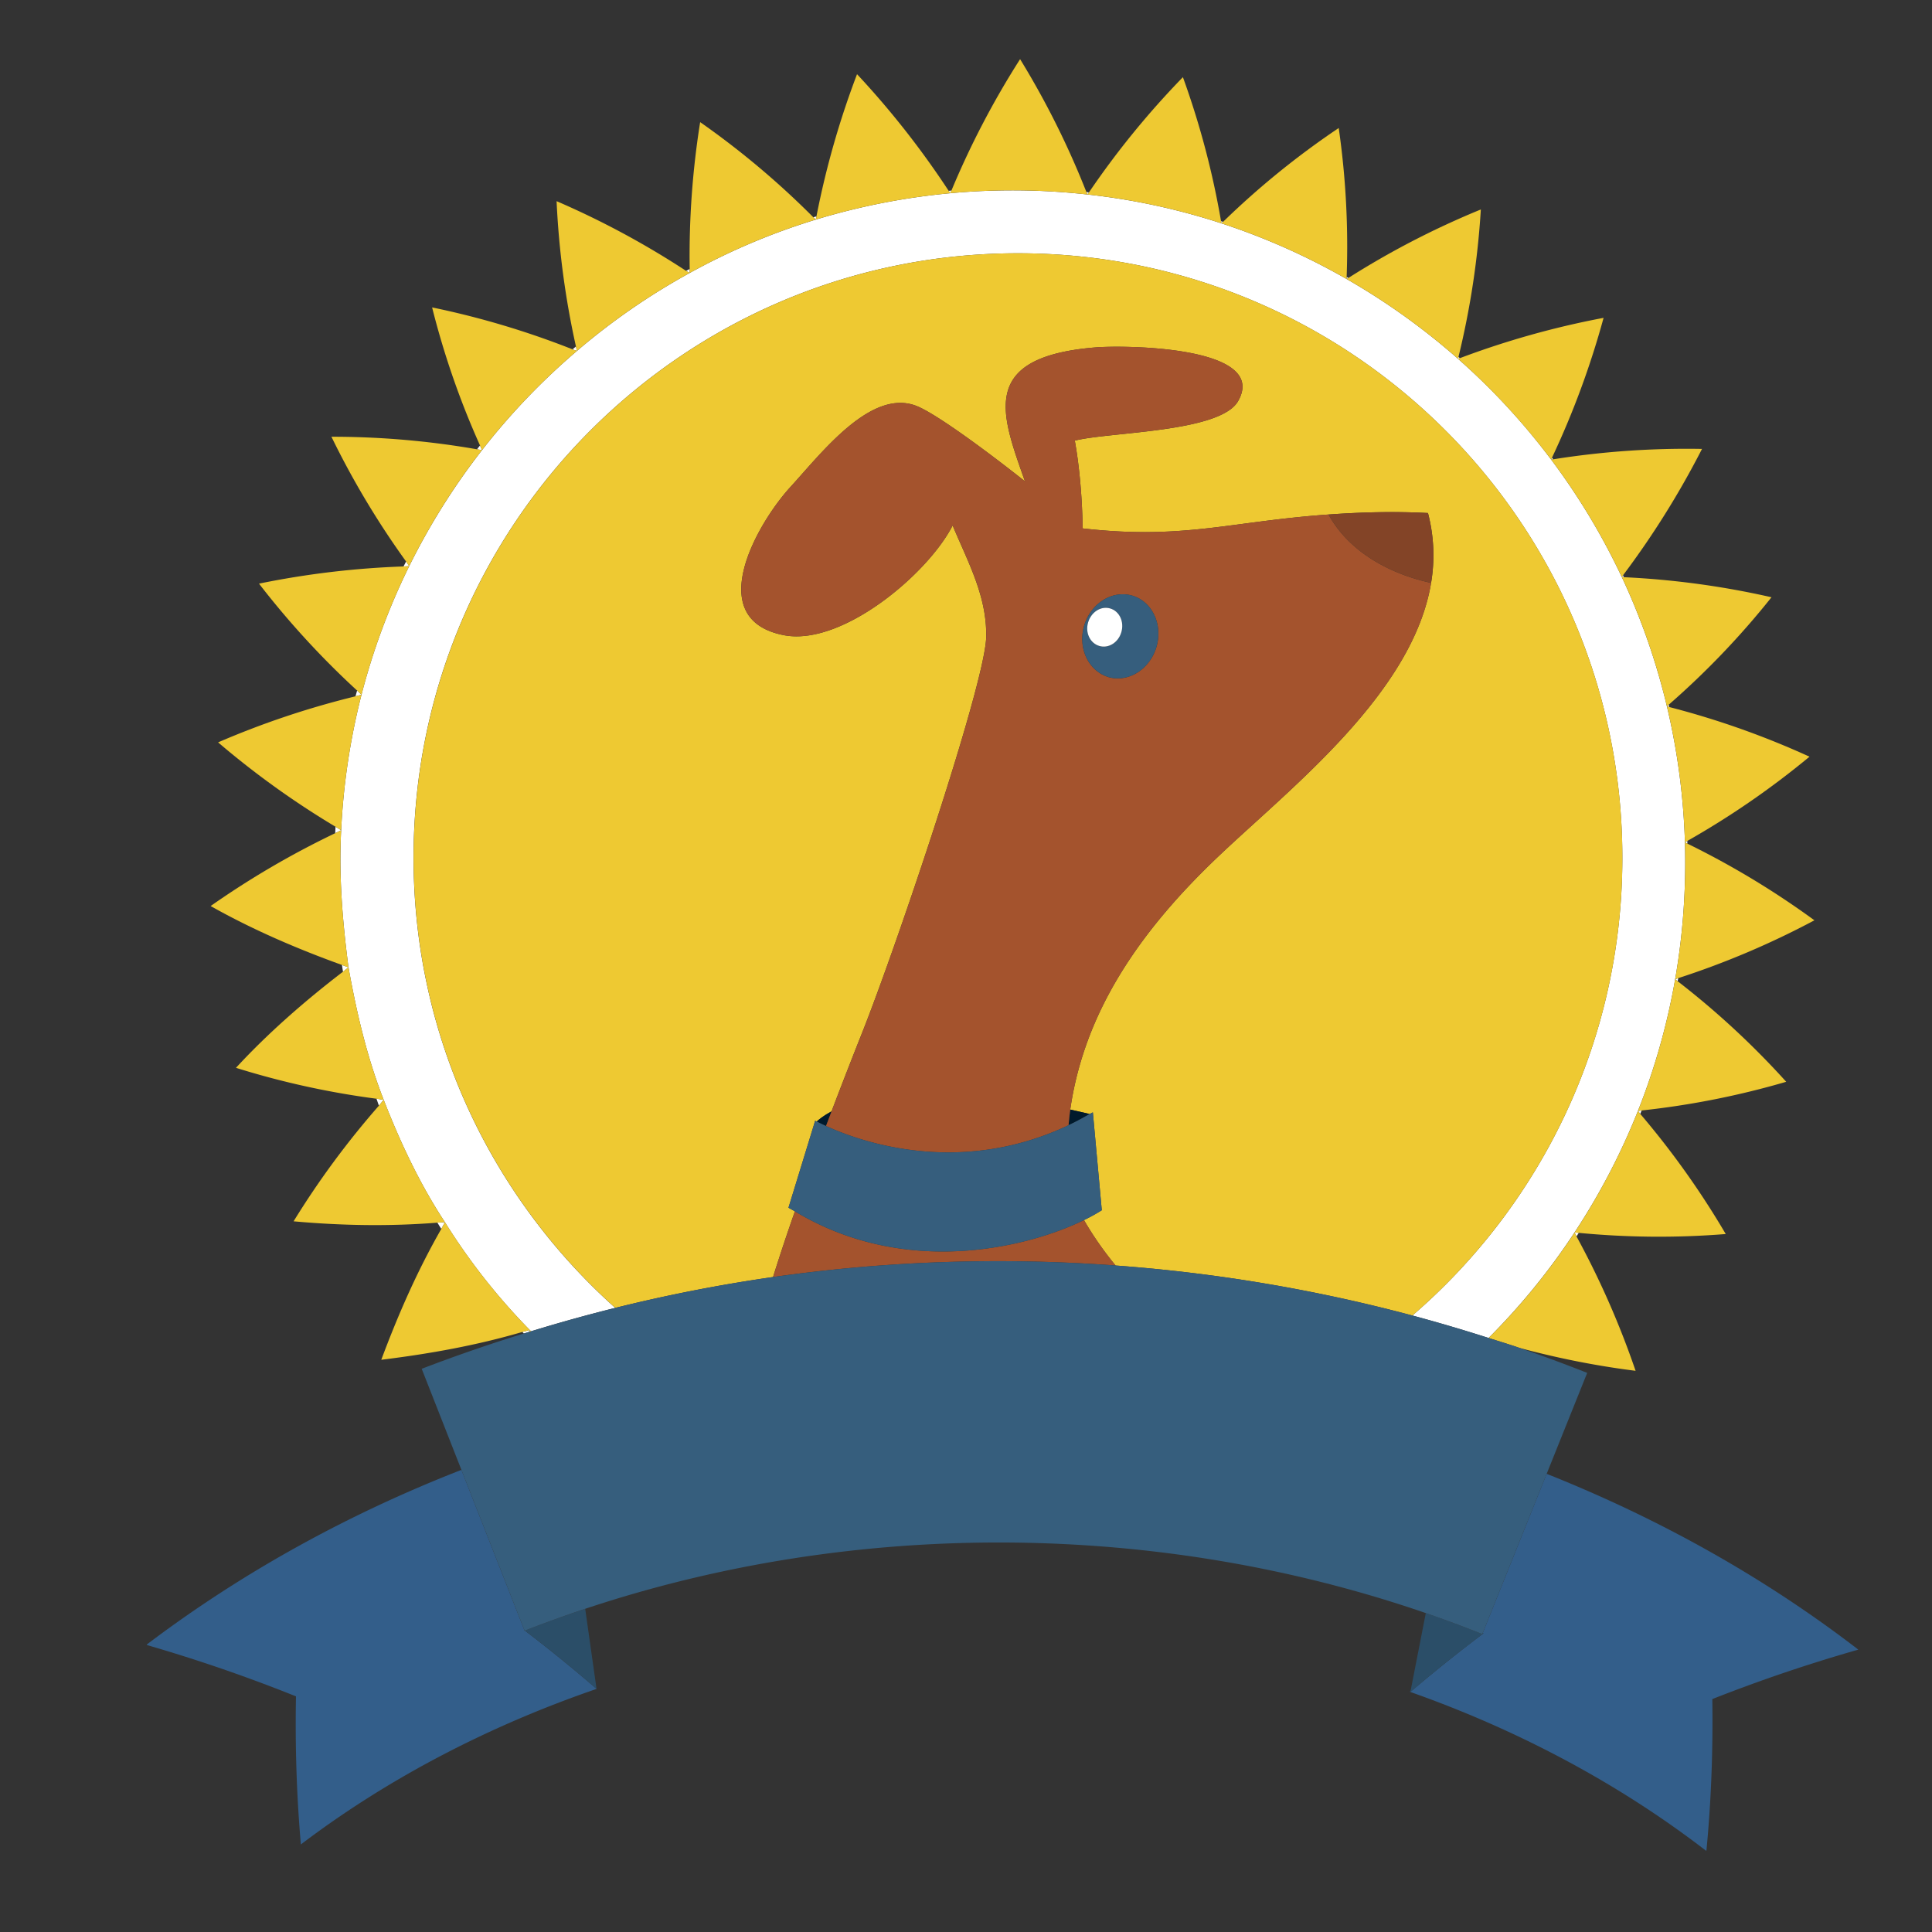 <svg xmlns="http://www.w3.org/2000/svg" width="100" height="100" viewBox="0 0 100 100"><rect x="0" y="0" width="100" height="100" fill="#333333" stroke="none"/><g fill="#FFF"><path d="M43.396 60.909a.7.7 0 0 1-.703.705.705.705 0 1 1 .703-.705zM45.88 61.77a.701.701 0 0 1-.704.705.705.705 0 1 1 .704-.705zM48.44 62.118a.701.701 0 0 1-.703.705.705.705 0 1 1 .703-.705z"/><circle cx="50.33" cy="62.014" r=".705"/><circle cx="52.912" cy="61.512" r=".705"/><circle cx="55.439" cy="60.673" r=".705"/></g><path fill="#FFF" d="M80.393 23.774c-.021-.027-.043-.052-.063-.08-.013.031-.026.063-.041.095l.104-.015zM75.563 18.539l-.073-.063-.021.098.094-.035z"/><path fill="#FFF" d="M84.779 57.502a34.474 34.474 0 0 0 1.927-6.818c.408-2.335.573-4.71.506-7.084a35.092 35.092 0 0 0-.933-7.039 34.677 34.677 0 0 0-2.334-6.692 34.775 34.775 0 0 0-8.476-11.296 35.077 35.077 0 0 0-5.769-4.132 34.595 34.595 0 0 0-6.478-2.88 34.223 34.223 0 0 0-6.937-1.494 35.021 35.021 0 0 0-14.063 1.301 33.938 33.938 0 0 0-6.526 2.763 34.468 34.468 0 0 0-5.837 4.036 35.044 35.044 0 0 0-8.68 11.139 34.669 34.669 0 0 0-2.469 6.655 35.073 35.073 0 0 0-1.052 7.012c-.127 2.38.074 4.748.379 7.099.417 2.328.956 4.644 1.822 6.854.857 2.198 1.868 4.356 3.17 6.335a32.455 32.455 0 0 0 4.388 5.577c.022.024.047.046.069.069a82.617 82.617 0 0 1 4.359-1.211c-6.399-5.727-10.44-14.033-10.44-23.297 0-17.283 14.007-31.289 31.284-31.289 17.28 0 31.283 14.006 31.283 31.289 0 9.473-4.216 17.957-10.868 23.692a84.37 84.37 0 0 1 3.946 1.163 34.566 34.566 0 0 0 4.446-5.459 34.79 34.79 0 0 0 3.283-6.293z"/><path fill="#FFF" d="M27.419 68.837c-.127.039-.255.069-.383.104l.078.08.276-.085.029-.099zM87.339 43.666c-.003-.047-.003-.092-.004-.139l-.123.073c.042.02.084.044.127.066zM86.836 50.787c.01-.054.02-.105.028-.158l-.158.055c.045.032.087.068.13.103zM86.4 36.595l-.027-.12-.094.086c.041.01.082.023.121.034zM84.9 57.655c.022-.06.047-.117.069-.178-.063.009-.127.019-.19.024.042.051.079.104.121.154zM84.054 29.876c-.018-.033-.031-.067-.046-.1-.023.029-.042.063-.062.092l.108.008zM69.793 14.387a4.278 4.278 0 0 1-.091-.053c-.002.036-.001.072-.002.107.029-.019.063-.035.093-.054zM81.6 63.996l.116-.184c-.071-.006-.144-.009-.217-.018.037.066.065.137.101.202zM17.699 49.945c.017.118.036.233.054.35.095-.071.191-.151.286-.224-.112-.039-.227-.086-.34-.126zM29.812 17.933c-.059.049-.116.101-.174.15.073.029.149.054.223.083-.019-.077-.033-.156-.049-.233zM18.483 35.743c-.026.1-.056.198-.082.298.104-.025.207-.057.311-.081-.077-.07-.151-.146-.229-.217zM63.305 11.483l-.104-.035.022.113c.025-.027.056-.051.082-.078zM24.846 23.056l-.157.2c.086.015.175.026.261.042-.036-.08-.069-.162-.104-.242zM21.02 29.063c-.043.086-.089.17-.132.256.097-.002.195-.011.293-.014-.057-.076-.105-.163-.161-.242zM17.367 42.792l-.017.333c.104-.049.206-.104.309-.153-.098-.057-.194-.122-.292-.18zM35.697 13.921l-.182.101c.059.038.124.069.182.108v-.209zM56.362 9.959l-.129-.017.053.124.076-.107zM42.259 11.2c-.053.017-.108.03-.161.046l.125.121c.01-.055.025-.111.036-.167zM49.246 9.866l-.145.01c.028.043.058.083.085.125.019-.045.041-.089.06-.135zM22.639 63.285c.067.107.134.216.203.322.065-.115.124-.232.19-.348-.131.012-.262.016-.393.026zM19.486 56.869c.044.12.082.241.128.359.085-.096.161-.208.248-.304-.125-.015-.251-.037-.376-.055z"/><path fill="#EEC932" d="M83.975 44.398c0-17.283-14.003-31.289-31.283-31.289-17.276 0-31.284 14.006-31.284 31.289 0 9.264 4.041 17.57 10.44 23.297a82.344 82.344 0 0 1 8.164-1.596 104.7 104.7 0 0 1 1.132-3.4c-.11-.067-.222-.12-.332-.19l1.38-4.5c.02.012.057.028.082.042.105-.101.346-.3.766-.527.58-1.524 1.133-2.938 1.583-4.069 1.739-4.362 6.375-18.076 6.422-20.482.042-2.116-.943-3.873-1.737-5.775-1.273 2.503-5.745 6.282-8.758 5.675-4.188-.833-1.367-5.784.375-7.681 1.629-1.78 4.2-5.153 6.566-4.158 1.016.426 3.548 2.284 5.56 3.879-1.222-3.471-2.426-6.423 3.624-6.929 1.498-.127 9.039-.073 7.406 2.782-.933 1.626-6.704 1.587-8.45 2.042.247 1.367.387 3.022.406 4.542 5.234.596 7.619-.357 12.727-.719 1.694-.12 3.408-.169 5.147-.076a8.592 8.592 0 0 1 .161 3.615c-.939 5.676-7.161 10.518-10.919 14.072-4.344 4.099-7.052 8.296-7.758 13.189.335.077.655.144 1.006.23.055-.031.11-.054.165-.087l.462 5.068a9.06 9.06 0 0 1-.922.509c.457.796 1.04 1.631 1.638 2.352a82.892 82.892 0 0 1 15.361 2.588c6.654-5.736 10.87-14.22 10.87-23.693zM77.053 69.254c.535.172 1.071.331 1.603.515 1.935.521 3.941.925 6.002 1.184a44.763 44.763 0 0 0-3.058-6.956c-.035-.065-.063-.136-.101-.201a34.604 34.604 0 0 1-4.446 5.458zM81.499 63.795c.073.009.146.012.217.018 2.474.237 5.025.268 7.608.06a43.767 43.767 0 0 0-4.424-6.217c-.042-.05-.079-.104-.121-.153a34.993 34.993 0 0 1-3.28 6.292zM84.779 57.502c.063-.006.127-.016.19-.024a42.986 42.986 0 0 0 7.485-1.485 43.016 43.016 0 0 0-5.619-5.205c-.043-.035-.085-.071-.13-.104a34.404 34.404 0 0 1-1.926 6.818zM86.706 50.684l.158-.055a43.455 43.455 0 0 0 7.05-2.994 43.764 43.764 0 0 0-6.575-3.969c-.043-.021-.085-.045-.127-.066a35.368 35.368 0 0 1-.506 7.084z"/><path fill="#EEC932" d="M87.212 43.6l.123-.073a43.727 43.727 0 0 0 6.325-4.361 43.726 43.726 0 0 0-7.26-2.57c-.039-.01-.08-.024-.121-.034.549 2.307.86 4.666.933 7.038zM86.279 36.561l.094-.086a42.52 42.52 0 0 0 5.319-5.561 43.58 43.58 0 0 0-7.639-1.038l-.108-.008a34.71 34.71 0 0 1 2.334 6.693z"/><path fill="#EEC932" d="M83.945 29.869c.021-.029.039-.063.062-.092a44.927 44.927 0 0 0 4.089-6.541 43.998 43.998 0 0 0-7.704.538l-.104.015a34.714 34.714 0 0 1 3.657 6.08zM80.288 23.789c.015-.032.028-.063.041-.095a44.311 44.311 0 0 0 2.672-7.242 44.527 44.527 0 0 0-7.438 2.086l-.095.034a35.286 35.286 0 0 1 4.82 5.217z"/><path fill="#EEC932" d="M75.469 18.573c.008-.032.014-.064.021-.098a43.14 43.14 0 0 0 1.158-7.633 43.47 43.47 0 0 0-6.855 3.544c-.03.019-.063.036-.093.055a35.178 35.178 0 0 1 5.769 4.132z"/><path fill="#EEC932" d="M69.7 14.441c.001-.036 0-.072.002-.107a43.047 43.047 0 0 0-.41-7.708 42.78 42.78 0 0 0-5.987 4.857c-.025.027-.057.05-.082.078 2.245.734 4.423 1.7 6.477 2.88z"/><path fill="#EEC932" d="M63.223 11.561a5.588 5.588 0 0 1-.022-.113 43.44 43.44 0 0 0-1.974-7.454 44.14 44.14 0 0 0-4.864 5.965c-.025.036-.052.071-.076.107 2.359.258 4.682.758 6.936 1.495zM56.286 10.067l-.053-.124A44.056 44.056 0 0 0 52.8 3.062a44.249 44.249 0 0 0-3.555 6.804l-.06.135a35.103 35.103 0 0 1 7.101.066z"/><path fill="#EEC932" d="M49.187 10.001c-.027-.042-.057-.082-.085-.125A45.102 45.102 0 0 0 44.36 3.84a44.806 44.806 0 0 0-2.101 7.36c-.011.056-.025.112-.036.167a35.245 35.245 0 0 1 6.964-1.366zM42.223 11.367l-.125-.121a43.363 43.363 0 0 0-5.858-4.924 44.063 44.063 0 0 0-.542 7.599v.209a33.93 33.93 0 0 1 6.525-2.763zM35.697 14.13c-.058-.039-.124-.071-.182-.108a44.193 44.193 0 0 0-6.706-3.61 43.76 43.76 0 0 0 1.002 7.521c.017.077.03.157.048.233a34.516 34.516 0 0 1 5.838-4.036z"/><path fill="#EEC932" d="M29.86 18.166c-.073-.029-.149-.054-.223-.083a43.977 43.977 0 0 0-7.271-2.171 42.925 42.925 0 0 0 2.479 7.144c.036.08.068.162.104.241a35.044 35.044 0 0 1 4.911-5.131z"/><path fill="#EEC932" d="M24.949 23.297c-.086-.015-.174-.026-.261-.042a43.657 43.657 0 0 0-7.533-.649 43.953 43.953 0 0 0 3.864 6.457c.056.079.104.166.161.242a34.849 34.849 0 0 1 3.769-6.008zM21.181 29.305c-.098.003-.196.012-.293.014a45.06 45.06 0 0 0-7.482.89 44.283 44.283 0 0 0 5.078 5.534c.077.071.151.146.229.217a34.467 34.467 0 0 1 2.468-6.655zM18.712 35.96c-.104.024-.207.056-.311.081a44.619 44.619 0 0 0-7.112 2.384 44.574 44.574 0 0 0 6.078 4.367c.098.058.194.123.292.181a35.145 35.145 0 0 1 1.053-7.013zM17.66 42.973c-.104.048-.205.104-.309.153a45.023 45.023 0 0 0-6.448 3.77c2.18 1.232 4.541 2.238 6.796 3.05.113.04.228.087.34.126-.306-2.351-.507-4.719-.379-7.099z"/><path fill="#EEC932" d="M18.039 50.071c-.095.072-.191.152-.286.224-1.901 1.457-3.842 3.134-5.539 4.975a43.074 43.074 0 0 0 7.271 1.6c.125.018.251.04.375.056-.865-2.211-1.404-4.527-1.821-6.855zM19.861 56.925c-.087.096-.162.208-.248.304a44.211 44.211 0 0 0-4.417 5.986c2.546.229 4.998.264 7.442.07.131-.01.263-.014.393-.025-1.302-1.979-2.313-4.137-3.17-6.335zM23.032 63.26c-.066.115-.125.232-.19.348-1.222 2.138-2.203 4.354-3.107 6.774 2.564-.317 4.942-.75 7.302-1.44.128-.035.256-.065.383-.104a32.578 32.578 0 0 1-4.388-5.578zM27.39 68.937l.099-.03c-.022-.023-.047-.045-.069-.069-.011.032-.02.066-.03.099z"/><path fill="#001A2C" d="M43.041 57.523c-.42.228-.661.427-.766.527.118.062.276.14.479.23l.287-.757zM56.402 57.661c-.351-.087-.671-.153-1.006-.23-.037.268-.063.54-.089.811.363-.173.729-.37 1.095-.581z"/><path fill="#A4532D" d="M41.145 62.699a103.89 103.89 0 0 0-1.132 3.4 82.9 82.9 0 0 1 17.733-.597 17.298 17.298 0 0 1-1.638-2.352c-2.914 1.423-9.24 3.004-14.963-.451zM55.308 58.241c.025-.271.052-.543.089-.811.706-4.893 3.414-9.09 7.758-13.189 3.758-3.554 9.979-8.396 10.919-14.072-2.099-.451-4.238-1.583-5.309-3.539-5.107.362-7.492 1.315-12.727.719-.02-1.521-.159-3.175-.406-4.542 1.746-.455 7.518-.416 8.45-2.042 1.633-2.855-5.908-2.91-7.406-2.782-6.05.506-4.846 3.458-3.624 6.929-2.012-1.595-4.544-3.453-5.56-3.879-2.367-.995-4.937 2.378-6.566 4.158-1.743 1.896-4.563 6.848-.375 7.681 3.013.606 7.485-3.172 8.758-5.675.794 1.903 1.779 3.659 1.737 5.775-.047 2.406-4.684 16.12-6.422 20.482a315.483 315.483 0 0 0-1.87 4.827c1.825.835 6.92 2.627 12.554-.04zm3.283-27.416c1.04.298 1.602 1.481 1.272 2.644-.338 1.17-1.447 1.868-2.482 1.58-1.03-.309-1.603-1.481-1.27-2.651.339-1.166 1.446-1.863 2.48-1.573z"/><path fill="#834427" d="M74.073 30.169a8.61 8.61 0 0 0-.161-3.615c-1.739-.093-3.453-.044-5.147.076 1.07 1.957 3.21 3.089 5.308 3.539z"/><path fill="#365E7D" d="M57.381 35.048c1.035.288 2.145-.41 2.482-1.58.329-1.163-.232-2.345-1.272-2.644-1.034-.29-2.141.407-2.479 1.572-.334 1.171.239 2.344 1.269 2.652zm-1.062-2.827c.156-.539.658-.867 1.139-.729.479.135.741.683.585 1.222-.152.541-.662.859-1.133.724-.486-.139-.747-.684-.591-1.217z"/><path fill="#FFF" d="M56.91 33.438c.471.135.98-.184 1.133-.724.156-.539-.106-1.087-.585-1.222-.48-.138-.982.19-1.139.729-.156.533.105 1.078.591 1.217z"/><path fill="#365E7D" d="M56.107 63.151a9.17 9.17 0 0 0 .922-.509l-.462-5.068c-.055.033-.11.056-.165.087-.366.211-.732.408-1.095.58-5.634 2.667-10.729.875-12.554.04a9.502 9.502 0 0 1-.479-.23c-.025-.014-.062-.03-.082-.042l-1.38 4.5c.11.07.221.123.332.19 5.724 3.455 12.05 1.874 14.963.452z"/><path fill="#335E8A" d="M27.169 84.401c-.005.001-.01.002-.015.005l-.01-.025a.315.315 0 0 0-.019-.015l.01-.008-3.253-8.278c-5.787 2.256-11.301 5.266-16.29 9.044l.026.027a82.38 82.38 0 0 1 7.702 2.652c-.05 2.653.039 5.207.253 7.665 4.555-3.457 9.783-6.152 15.31-8.052l-.009-.024.004.024a78.148 78.148 0 0 0-3.709-3.015z"/><path fill="#2B4E68" d="M27.144 84.381l-.009-.022-.01.008.019.014zM27.169 84.401a76.34 76.34 0 0 1 3.709 3.016l-.004-.024-.584-4.12c-1.05.35-2.092.723-3.121 1.128z"/><path fill="#335E8A" d="M80.055 76.285l-3.306 8.23.031.03a81.949 81.949 0 0 0-3.78 3.03l.024-.125-.042.12c5.544 1.954 10.776 4.72 15.326 8.227l.018-.029c.24-2.501.343-5.113.303-7.824a81.861 81.861 0 0 1 7.557-2.56c-4.93-3.795-10.397-6.817-16.131-9.099z"/><path fill="#2B4E68" d="M76.78 84.546l-.031-.03-.026.065a61.738 61.738 0 0 0-2.924-1.087l-.774 3.957-.025.125a82.489 82.489 0 0 1 3.78-3.03z"/><path fill="#365E7D" d="M76.723 84.581l.026-.065 3.306-8.23 2.098-5.226a80.588 80.588 0 0 0-3.497-1.291c-.531-.184-1.067-.343-1.603-.515a84.729 84.729 0 0 0-3.946-1.163 82.906 82.906 0 0 0-15.361-2.588 82.835 82.835 0 0 0-17.733.597 82.344 82.344 0 0 0-12.523 2.807l-.099.03a82.157 82.157 0 0 0-5.564 1.912l2.056 5.231 3.253 8.278.009.022.01.025c.005-.003.01-.004.015-.005a63.401 63.401 0 0 1 3.121-1.129c13.95-4.654 29.612-4.568 43.509.222.982.34 1.958.7 2.923 1.088z"/></svg>